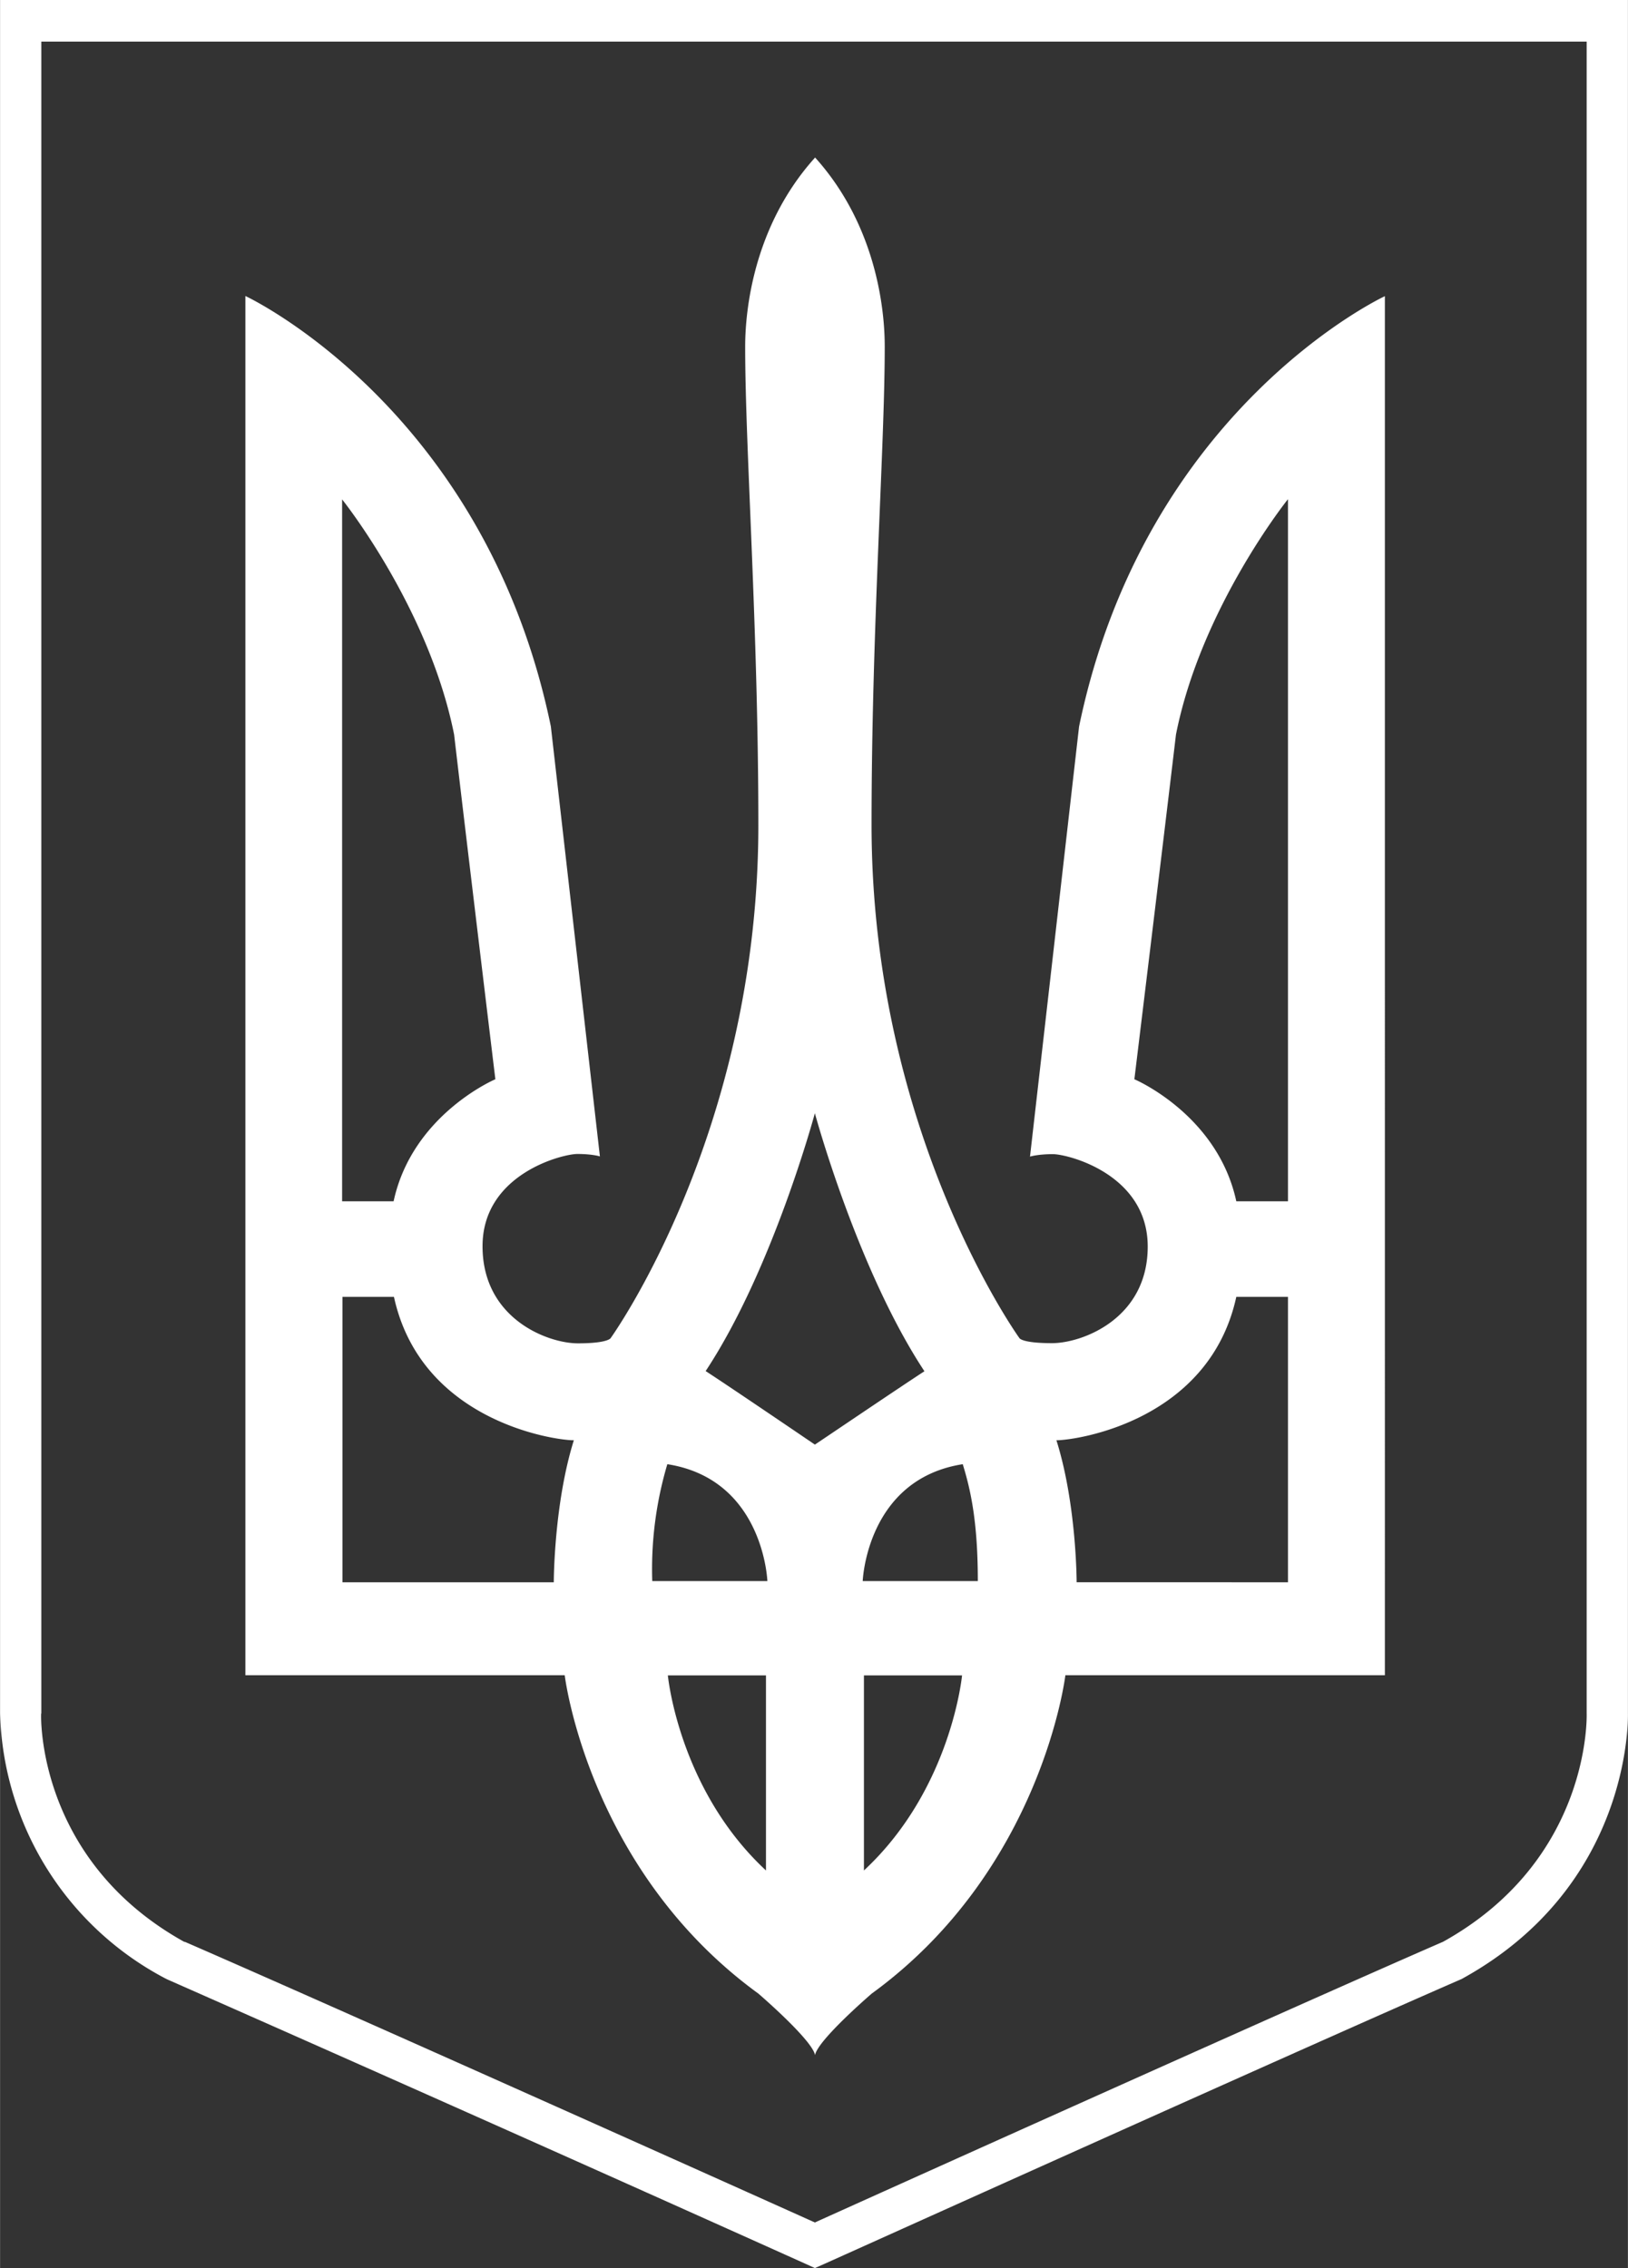 <svg xmlns="http://www.w3.org/2000/svg" version="1.1" width="119.585" height="44.07mm" viewBox="0 0 9.39 13.08" id="svg2" xml:space="preserve" style="fill-rule:evenodd"><rect x="0" y="0" width="9.39" height="13.08" fill="#333333" stroke="none"/><g id="Layer_x0020_1"><path d="M4.652 13.058a605.27 605.27 0 0 0-3.688-1.643l-.006-.003-.004-.002A1.782 1.782 0 0 1 0 9.88V0h9.39v9.88c.001.057.006 1-.954 1.53l-.003.002-.007.003c-.912.397-3.668 1.64-3.676 1.643l-.05.022-.048-.022zm-3.585-1.859c.856.372 3.26 1.45 3.633 1.618.37-.167 2.753-1.24 3.624-1.619.858-.477.828-1.315.828-1.317V.24H.238v9.64l-.001.003c-.001.002-.031.84.826 1.316z" id="path10" style="fill:#fff;fill-rule:nonzero"/><path d="M4.7.91c-.396.44-.402.99-.402 1.092 0 .584.076 1.621.076 2.757 0 1.776-.852 2.958-.852 2.958s-.015.03-.189.03-.55-.142-.55-.56c0-.416.46-.532.547-.532.087 0 .13.014.13.014l-.283-2.48c-.38-1.84-1.762-2.482-1.762-2.482v7.954h1.842s.134 1.121 1.117 1.836c0 0 .312.268.327.355.015-.087.327-.355.327-.355.983-.715 1.117-1.836 1.117-1.836h1.843V1.708S6.605 2.35 6.224 4.19l-.283 2.48c.001 0 .045-.014.132-.014s.547.116.547.533c0 .416-.378.557-.552.557s-.188-.029-.188-.029-.853-1.182-.853-2.96c0-1.135.076-2.172.076-2.756 0-.101-.005-.653-.402-1.093zm-.282 8.752h-.566s.062.657.566 1.125V9.662zm.566 0h.565s-.062.657-.566 1.125V9.662zM7.428 2.88s-.5.624-.645 1.356c-.08.675-.24 1.988-.24 1.988s.48.203.588.704h.298V2.88zM6.093 8.306c.117 0 .882-.112 1.038-.827h.298v1.646H6.21s0-.45-.117-.82zm-.453.812h-.664s.022-.587.577-.674c.047.152.087.337.087.674zM4.7 6.42s-.242.9-.63 1.487c.145.094.63.424.63.424 0 .001.487-.329.632-.423C4.944 7.32 4.7 6.42 4.7 6.42zm-.939 2.698h.665s-.021-.587-.577-.674a2.12 2.12 0 0 0-.087.674zm-.452-.812c-.116 0-.881-.112-1.037-.827h-.297v1.646h1.219s0-.45.116-.82zM1.973 2.88s.5.624.646 1.356c.079.675.238 1.988.238 1.988s-.479.203-.587.704h-.297V2.88z" id="path12" style="fill:#fff"/></g></svg>